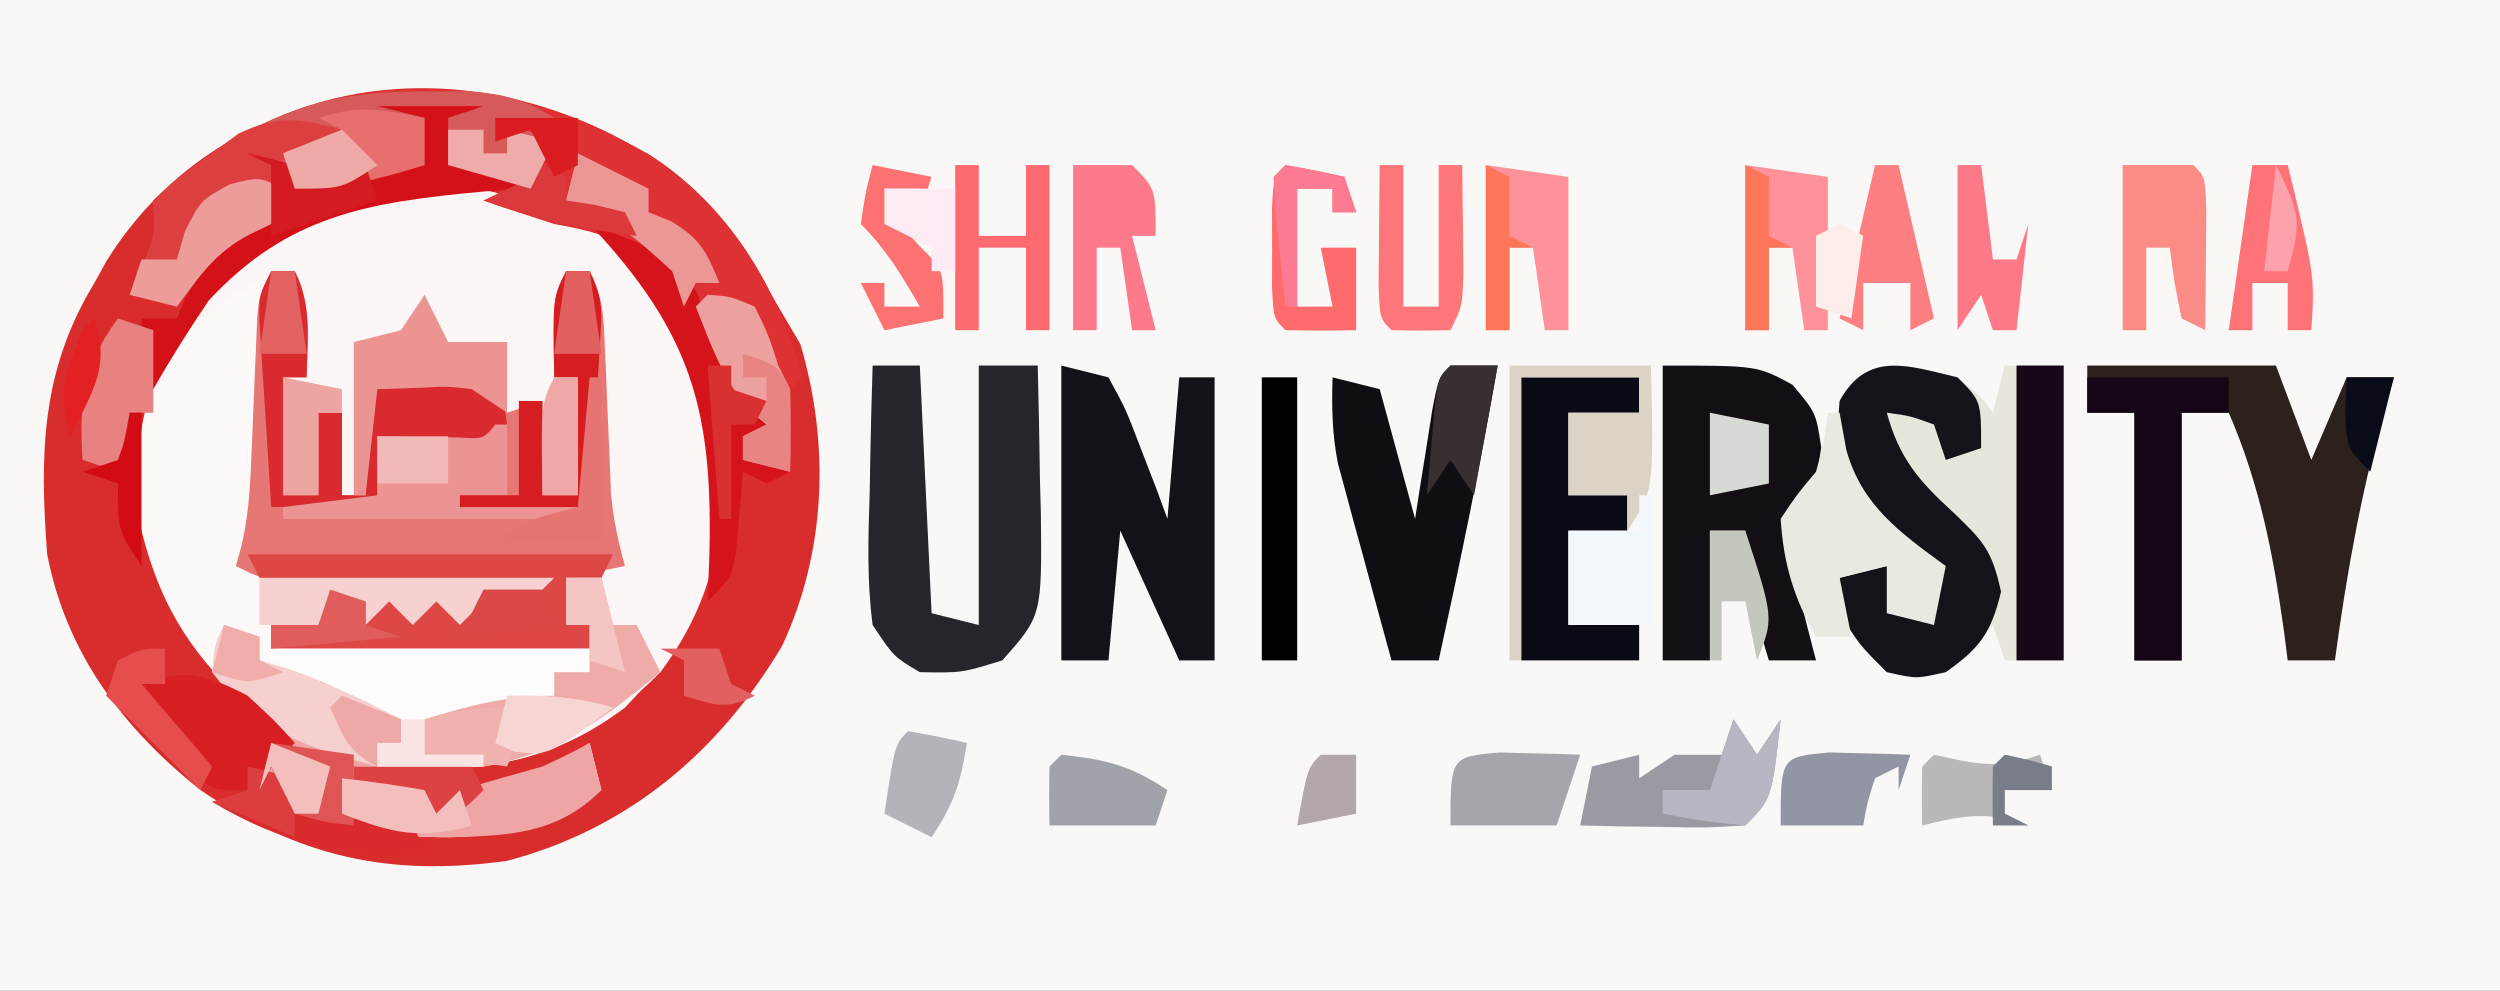 <svg width="212" height="84" viewBox="0 0 212 84" fill="none" xmlns="http://www.w3.org/2000/svg">
<rect x="0" y="0" width="212" height="84" fill="#808080" stroke="none"/>
<g clip-path="url(#clip0_3_106)">
<path d="M0 0C69.96 0 139.92 0 212 0C212 27.72 212 55.44 212 84C142.04 84 72.08 84 0 84C0 56.28 0 28.56 0 0Z" fill="#FAF8F7"/>
<path d="M53 12C53.646 12.351 54.292 12.701 54.957 13.062C60.1 16.29 63.011 20.811 66 26C66.928 27.578 66.928 27.578 67.875 29.188C70.377 37.666 70.073 46.694 66.336 54.75C60.955 63.812 53.23 70.303 43 73C32.991 74.381 25.346 72.685 17 67C10.407 61.748 5.62 55.387 4 47C3.351 38.454 3.496 31.418 8 24C8.339 23.388 8.678 22.775 9.027 22.145C18.379 7.068 38.029 3.829 53 12Z" fill="#FDF9F9"/>
<path d="M53 12C53.646 12.351 54.292 12.701 54.957 13.062C60.1 16.29 63.011 20.811 66 26C66.928 27.578 66.928 27.578 67.875 29.188C70.377 37.666 70.073 46.694 66.336 54.75C60.955 63.812 53.23 70.303 43 73C32.991 74.381 25.346 72.685 17 67C10.407 61.748 5.62 55.387 4 47C3.351 38.454 3.496 31.418 8 24C8.339 23.388 8.678 22.775 9.027 22.145C18.379 7.068 38.029 3.829 53 12ZM16.406 25.934C12.197 32.119 11.037 37.672 12 45C13.701 51.782 16.503 55.841 21.648 60.461C23 62 23 62 22.938 64.938C22.628 65.618 22.319 66.299 22 67C22.33 66.34 22.66 65.68 23 65C23.235 65.634 23.469 66.268 23.711 66.922C24.819 69.171 24.819 69.171 27.102 69.828C36.045 71.323 43.118 72.254 51 67C50.505 65.02 50.505 65.02 50 63C49.319 63.474 48.639 63.949 47.938 64.438C44.589 66.218 41.728 66.498 38 67C37.67 67.66 37.34 68.32 37 69C36.34 68.34 35.68 67.68 35 67C32.416 66.833 32.416 66.833 30 67C30 66.34 30 65.68 30 65C30.822 65.058 31.645 65.116 32.492 65.176C40.467 65.498 46.501 64.889 53 60C58.484 54.345 61.28 48.619 61.375 40.688C61.232 33.636 59.989 29.273 55.234 24.066C49.724 18.849 44.241 15.991 36.625 15.562C28.104 15.93 21.634 19.238 16.406 25.934Z" fill="#D92D2D"/>
<path d="M51 20C56.385 24.819 60.458 29.649 61.371 36.98C61.532 44.742 60.733 50.678 56 57C51.67 61.357 47.116 63.961 41 65C38.062 64.625 38.062 64.625 36 64C36 63.01 36 62.02 36 61C39.877 59.807 42.916 59 47 59C47 58.34 47 57.68 47 57C47.99 57 48.98 57 50 57C50 55.68 50 54.36 50 53C49.34 53 48.68 53 48 53C48 51.68 48 50.36 48 49C50.475 48.505 50.475 48.505 53 48C52.678 47.443 52.357 46.886 52.026 46.312C50.878 43.725 50.689 41.834 50.586 39.016C50.528 37.614 50.528 37.614 50.469 36.184C50.438 35.215 50.407 34.247 50.375 33.25C50.317 31.775 50.317 31.775 50.258 30.27C50.164 27.846 50.078 25.424 50 23C49.34 23 48.68 23 48 23C47.67 25.97 47.34 28.94 47 32C47.66 32 48.32 32 49 32C49 35.3 49 38.6 49 42C48.01 42 47.02 42 46 42C46 39.36 46 36.72 46 34C45.34 34 44.68 34 44 34C44 36.64 44 39.28 44 42C43.67 42 43.34 42 43 42C42.34 39.03 41.68 36.06 41 33C38.03 33 35.06 33 32 33C31.67 35.97 31.34 38.94 31 42C30.34 42 29.68 42 29 42C29 39.69 29 37.38 29 35C28.34 35 27.68 35 27 35C27 37.31 27 39.62 27 42C26.01 42 25.02 42 24 42C24 38.7 24 35.4 24 32C24.66 32 25.32 32 26 32C25.67 29.03 25.34 26.06 25 23C20.874 24.032 19.154 25.284 16 28C17.767 23.228 21.487 20.333 25.855 18.016C34.47 14.37 42.989 15.165 51 20Z" fill="#FDF6F6"/>
<path d="M23 23C23.66 23 24.32 23 25 23C26.478 25.957 26.06 28.742 26 32C25.34 32 24.68 32 24 32C24 35.3 24 38.6 24 42C24.99 42 25.98 42 27 42C27 39.69 27 37.38 27 35C27.66 35 28.32 35 29 35C29 37.31 29 39.62 29 42C29.66 42 30.32 42 31 42C31 38.37 31 34.74 31 31C31.66 31.33 32.32 31.66 33 32C37.653 32.305 37.653 32.305 42 31C42.33 32.32 42.66 33.64 43 35C43.99 34.67 44.98 34.34 46 34C46 36.64 46 39.28 46 42C46.99 42 47.98 42 49 42C49 38.7 49 35.4 49 32C48.34 32 47.68 32 47 32C46.875 25.25 46.875 25.25 48 23C48.66 23 49.32 23 50 23C51.133 25.267 51.181 26.69 51.281 29.211C51.319 30.044 51.356 30.876 51.395 31.734C51.447 33.041 51.447 33.041 51.5 34.375C51.569 36.091 51.642 37.807 51.719 39.523C51.764 40.667 51.764 40.667 51.81 41.834C51.998 43.982 52.419 45.926 53 48C51.35 48.33 49.7 48.66 48 49C48 50.32 48 51.64 48 53C48.66 53 49.32 53 50 53C50 53.66 50 54.32 50 55C41.09 55 32.18 55 23 55C23 54.34 23 53.68 23 53C24.32 53 25.64 53 27 53C27.33 52.01 27.66 51.02 28 50C28.598 50.165 29.196 50.33 29.812 50.5C32.984 51.225 34.901 51.033 38 50C38.99 50 39.98 50 41 50C40.435 49.975 39.87 49.95 39.288 49.924C36.733 49.808 34.179 49.685 31.625 49.562C30.735 49.523 29.846 49.484 28.93 49.443C28.079 49.401 27.228 49.36 26.352 49.316C25.566 49.28 24.78 49.243 23.971 49.205C22 49 22 49 20 48C20.159 47.432 20.318 46.865 20.482 46.28C21.005 43.98 21.188 41.878 21.281 39.523C21.319 38.688 21.356 37.853 21.395 36.992C21.465 35.24 21.535 33.487 21.605 31.734C21.643 30.902 21.68 30.069 21.719 29.211C21.749 28.451 21.779 27.691 21.811 26.908C22 25 22 25 23 23Z" fill="#E67775"/>
<path d="M53 12C53.646 12.351 54.292 12.701 54.957 13.062C61.7 17.293 66.044 24.37 68 32C67.505 32.495 67.505 32.495 67 33C66.959 35.333 66.958 37.667 67 40C65.68 39.67 64.36 39.34 63 39C63 38.34 63 37.68 63 37C63.66 36.67 64.32 36.34 65 36C64.56 35.589 64.121 35.178 63.668 34.754C61.926 32.922 60.647 31.081 59.312 28.938C58.876 28.245 58.438 27.553 57.988 26.84C57 25 57 25 57 23C53.704 20.646 50.949 19.674 47 19C44.993 18.356 42.99 17.694 41 17C41.99 16.67 42.98 16.34 44 16C44 15.34 44 14.68 44 14C43.01 14.33 42.02 14.66 41 15C40.01 14.67 39.02 14.34 38 14C38 12.68 38 11.36 38 10C37.34 10 36.68 10 36 10C36 11.32 36 12.64 36 14C31.774 15.3 28.439 16 24 16C23.67 16.99 23.34 17.98 23 19C22.402 19.289 21.804 19.578 21.188 19.875C18.309 21.355 16.899 23.423 15 26C13.68 25.67 12.36 25.34 11 25C11.33 24.237 11.66 23.474 12 22.688C13.174 20.009 13.174 20.009 13 17C14.977 15.246 14.977 15.246 17.625 13.438C18.483 12.838 19.342 12.239 20.227 11.621C30.435 5.654 42.807 6.437 53 12Z" fill="#DD3133"/>
<path d="M166 32C167.938 33.562 167.938 33.562 169 35C169.33 33.68 169.66 32.36 170 31C171.65 31 173.3 31 175 31C175 39.25 175 47.5 175 56C173.35 56 171.7 56 170 56C169.67 55.01 169.34 54.02 169 53C168.443 53.66 167.886 54.32 167.313 55C165 57 165 57 162.5 57.562C160 57 160 57 157.688 54.688C156 52 156 52 156 49C157.32 48.67 158.64 48.34 160 48C160.33 49.32 160.66 50.64 161 52C161.99 52 162.98 52 164 52C163.848 49.332 163.554 47.557 161.633 45.625C160.105 44.397 158.553 43.197 157 42C155.601 39.201 155.747 37.095 156 34C158.348 29.719 161.792 30.948 166 32Z" fill="#E7E6DB"/>
<path d="M177 31C182.28 31 187.56 31 193 31C193.99 33.64 194.98 36.28 196 39C196.99 36.69 197.98 34.38 199 32C200.32 32 201.64 32 203 32C202.807 32.643 202.613 33.286 202.414 33.949C200.314 41.236 199.015 48.489 198 56C196.68 56 195.36 56 194 56C193.89 55.154 193.781 54.309 193.668 53.438C192.752 46.888 191.622 41.077 189 35C187.68 35 186.36 35 185 35C185 41.93 185 48.86 185 56C183.68 56 182.36 56 181 56C181 49.07 181 42.14 181 35C179.68 35 178.36 35 177 35C177 33.68 177 32.36 177 31Z" fill="#2C211C"/>
<path d="M141 31C149 31 149 31 152 32.625C154 35 154 35 154.438 37.938C154 41 154 41 152.875 43.25C151.481 47.631 152.897 51.63 154 56C152.68 56 151.36 56 150 56C148.807 52.123 148 49.084 148 45C147.01 45 146.02 45 145 45C145 48.63 145 52.26 145 56C143.68 56 142.36 56 141 56C141 47.75 141 39.5 141 31Z" fill="#140E15"/>
<path d="M74 31C75.32 31 76.64 31 78 31C78.33 37.93 78.66 44.86 79 52C80.32 52.33 81.64 52.66 83 53C83 45.74 83 38.48 83 31C84.65 31 86.3 31 88 31C88.088 34.229 88.141 37.458 88.188 40.688C88.225 42.056 88.225 42.056 88.264 43.451C88.359 52.209 88.359 52.209 85 56C81.562 57.062 81.562 57.062 78 57C75.793 55.699 75.793 55.699 74 53C73.503 49.24 73.625 45.535 73.75 41.75C73.768 40.719 73.786 39.688 73.805 38.625C73.852 36.082 73.918 33.542 74 31Z" fill="#25252B"/>
<path d="M90 31C91.32 31.33 92.64 31.66 94 32C95.484 34.723 95.484 34.723 96.75 38.062C97.178 39.167 97.606 40.272 98.047 41.41C98.361 42.265 98.676 43.12 99 44C99.33 40.04 99.66 36.08 100 32C100.99 32 101.98 32 103 32C103 39.92 103 47.84 103 56C102.01 56 101.02 56 100 56C98.35 52.37 96.7 48.74 95 45C94.67 48.63 94.34 52.26 94 56C92.68 56 91.36 56 90 56C90 47.75 90 39.5 90 31Z" fill="#161118"/>
<path d="M36.125 7.75C37.324 7.745 38.523 7.74 39.758 7.734C42.784 7.982 44.463 8.41 47 10C45.35 10 43.7 10 42 10C44.475 10.99 44.475 10.99 47 12C46.34 13.32 45.68 14.64 45 16C42.69 15.34 40.38 14.68 38 14C38 12.68 38 11.36 38 10C37.34 10 36.68 10 36 10C36 11.32 36 12.64 36 14C31.774 15.3 28.439 16 24 16C23.67 16.99 23.34 17.98 23 19C22.402 19.289 21.804 19.578 21.188 19.875C18.309 21.355 16.899 23.423 15 26C13.68 25.67 12.36 25.34 11 25C11.33 24.237 11.66 23.474 12 22.688C13.174 20.009 13.174 20.009 13 17C14.977 15.246 14.977 15.246 17.625 13.438C18.483 12.838 19.342 12.239 20.227 11.621C25.518 8.528 30.028 7.724 36.125 7.75Z" fill="#D65A59"/>
<path d="M166 32C168 34 168 34 168 38C167.01 38.33 166.02 38.66 165 39C164.67 38.01 164.34 37.02 164 36C161.985 35.267 161.985 35.267 160 35C161.051 38.855 162.744 40.818 165.625 43.438C168.172 45.883 168.921 46.635 169.688 50.188C168.84 53.656 167.916 54.951 165 57C162.5 57.562 162.5 57.562 160 57C157.688 54.688 157.688 54.688 156 52C156 51.01 156 50.02 156 49C157.32 48.67 158.64 48.34 160 48C160.33 49.32 160.66 50.64 161 52C161.99 52 162.98 52 164 52C163.848 49.332 163.554 47.557 161.633 45.625C160.105 44.397 158.553 43.197 157 42C155.601 39.201 155.747 37.095 156 34C158.349 29.717 161.785 31.004 166 32Z" fill="#15131A"/>
<path d="M19 53C19.99 53.33 20.98 53.66 22 54C22 54.66 22 55.32 22 56C22.866 56.268 23.733 56.536 24.625 56.812C27.918 57.971 30.911 59.382 34 61C34 61.66 34 62.32 34 63C33.34 63 32.68 63 32 63C32 63.66 32 64.32 32 65C31.34 65 30.68 65 30 65C30 65.66 30 66.32 30 67C31.98 67 33.96 67 36 67C36.33 67.66 36.66 68.32 37 69C37.66 68.34 38.32 67.68 39 67C41.327 66.311 43.661 65.645 46 65C47.353 64.375 48.699 63.728 50 63C50.495 64.98 50.495 64.98 51 67C47.235 70.765 43.07 70.877 38 71C27.891 70.784 27.891 70.784 25.242 68.453C24.832 67.974 24.422 67.494 24 67C23.67 67 23.34 67 23 67C22 64 22 64 22 61C21.319 60.361 20.639 59.721 19.938 59.062C19.298 58.382 18.659 57.701 18 57C18.25 54.75 18.25 54.75 19 53Z" fill="#EEA5A3"/>
<path d="M123 31C124.32 31 125.64 31 127 31C125.546 39.381 123.82 47.691 122 56C120.68 56 119.36 56 118 56C117.156 52.94 116.327 49.877 115.5 46.812C115.262 45.948 115.023 45.084 114.777 44.193C114.552 43.352 114.326 42.511 114.094 41.645C113.884 40.875 113.675 40.105 113.459 39.312C112.965 36.822 112.922 34.532 113 32C114.32 32.33 115.64 32.66 117 33C117.99 36.63 118.98 40.26 120 44C120.133 43.145 120.266 42.291 120.402 41.41C120.579 40.305 120.756 39.201 120.938 38.062C121.112 36.96 121.286 35.858 121.465 34.723C122 32 122 32 123 31Z" fill="#100D13"/>
<path d="M21 47C31.23 47 41.46 47 52 47C51.67 47.66 51.34 48.32 51 49C50.01 49 49.02 49 48 49C48 50.32 48 51.64 48 53C48.66 53 49.32 53 50 53C50 53.66 50 54.32 50 55C41.09 55 32.18 55 23 55C23 54.34 23 53.68 23 53C24.32 53 25.64 53 27 53C27.33 52.01 27.66 51.02 28 50C28.598 50.165 29.196 50.33 29.812 50.5C32.984 51.225 34.901 51.033 38 50C38.99 50 39.98 50 41 50C34.73 49.67 28.46 49.34 22 49C21.67 48.34 21.34 47.68 21 47Z" fill="#DD4746"/>
<path d="M129 32C132.3 32 135.6 32 139 32C139 32.99 139 33.98 139 35C137.02 35 135.04 35 133 35C133 37.31 133 39.62 133 42C134.65 42 136.3 42 138 42C138 42.99 138 43.98 138 45C136.35 45 134.7 45 133 45C133 47.64 133 50.28 133 53C134.98 53 136.96 53 139 53C139 53.99 139 54.98 139 56C135.7 56 132.4 56 129 56C129 48.08 129 40.16 129 32Z" fill="#0A0A15"/>
<path d="M23 55C31.91 55 40.82 55 50 55C50 55.66 50 56.32 50 57C49.01 57 48.02 57 47 57C47 57.66 47 58.32 47 59C43.123 60.193 40.084 61 36 61C36 61.99 36 62.98 36 64C37.65 64 39.3 64 41 64C41 64.33 41 64.66 41 65C38.03 65 35.06 65 32 65C32 64.34 32 63.68 32 63C32.66 63 33.32 63 34 63C34 62.34 34 61.68 34 61C31.03 60.505 31.03 60.505 28 60C28 59.34 28 58.68 28 58C25.525 57.01 25.525 57.01 23 56C23 55.67 23 55.34 23 55Z" fill="#FEFCFC"/>
<path d="M23 23C23.66 23 24.32 23 25 23C26.478 25.957 26.06 28.742 26 32C25.34 32 24.68 32 24 32C24 35.3 24 38.6 24 42C24.99 42 25.98 42 27 42C27 39.69 27 37.38 27 35C27.66 35 28.32 35 29 35C29 37.31 29 39.62 29 42C29.66 42 30.32 42 31 42C31 38.37 31 34.74 31 31C31.66 31.33 32.32 31.66 33 32C37.653 32.305 37.653 32.305 42 31C42.625 33.375 42.625 33.375 43 36C42.34 36.66 41.68 37.32 41 38C38.836 37.977 38.836 37.977 36.375 37.625C35.558 37.514 34.74 37.403 33.898 37.289C33.272 37.194 32.645 37.098 32 37C32 38.65 32 40.3 32 42C32.66 42.33 33.32 42.66 34 43C30.37 43 26.74 43 23 43C22.806 40.042 22.619 37.084 22.438 34.125C22.381 33.283 22.325 32.441 22.268 31.574C22.219 30.769 22.171 29.963 22.121 29.133C22.074 28.389 22.027 27.646 21.978 26.879C22 25 22 25 23 23Z" fill="#D82A2F"/>
<path d="M177 32C180.96 32 184.92 32 189 32C189 32.99 189 33.98 189 35C187.68 35 186.36 35 185 35C185 41.93 185 48.86 185 56C183.68 56 182.36 56 181 56C181 49.07 181 42.14 181 35C179.68 35 178.36 35 177 35C177 34.01 177 33.02 177 32Z" fill="#150616"/>
<path d="M155 35C155.33 35 155.66 35 156 35C156.186 36.031 156.371 37.062 156.562 38.125C157.866 42.867 161.155 45.193 165 48C164.67 49.65 164.34 51.3 164 53C162.68 52.67 161.36 52.34 160 52C160 50.68 160 49.36 160 48C158.68 48.33 157.36 48.66 156 49C156.33 50.65 156.66 52.3 157 54C156.01 54 155.02 54 154 54C152.109 50.722 151.237 47.785 151 44C152.375 41.938 152.375 41.938 154 40C154.714 37.351 154.714 37.351 155 35Z" fill="#E9E8E1"/>
<path d="M48 49C48.99 49 49.98 49 51 49C51.33 50.32 51.66 51.64 52 53C52.66 53 53.32 53 54 53C54.66 54.32 55.32 55.64 56 57C51.25 60.924 47.23 63.942 41 65C38.062 64.625 38.062 64.625 36 64C36 63.01 36 62.02 36 61C39.877 59.807 42.916 59 47 59C47 58.34 47 57.68 47 57C47.99 57 48.98 57 50 57C50 55.68 50 54.36 50 53C49.34 53 48.68 53 48 53C48 51.68 48 50.36 48 49Z" fill="#EFABA8"/>
<path d="M29 11C28.67 11.99 28.34 12.98 28 14C28 13.34 28 12.68 28 12C26.35 12.66 24.7 13.32 23 14C23.33 15.32 23.66 16.64 24 18C23.258 18.392 22.515 18.784 21.75 19.188C18.802 21.13 17.069 23.165 15 26C13.68 25.67 12.36 25.34 11 25C11.33 24.237 11.66 23.474 12 22.688C13.174 20.009 13.174 20.009 13 17C14.977 15.141 14.977 15.141 17.625 13.25C18.483 12.616 19.342 11.982 20.227 11.328C23.627 9.7 25.415 10.054 29 11Z" fill="#DC3F40"/>
<path d="M171 31C172.32 31 173.64 31 175 31C175 39.25 175 47.5 175 56C173.68 56 172.36 56 171 56C171 47.75 171 39.5 171 31Z" fill="#170719"/>
<path d="M32 9C34.97 9 37.94 9 41 9C40.01 9.33 39.02 9.66 38 10C38 11.32 38 12.64 38 14C39.98 14 41.96 14 44 14C44 14.66 44 15.32 44 16C42.407 16.13 42.407 16.13 40.781 16.262C31.277 17.157 24.418 18.224 17.688 25.5C16.031 27.954 14.469 30.43 13 33C12 30 12 30 12 27C12.99 27 13.98 27 15 27C15.248 26.422 15.495 25.845 15.75 25.25C17.532 22.043 19.701 19.649 23 18C23 16.68 23 15.36 23 14C22.34 13.67 21.68 13.34 21 13C22.32 13.33 23.64 13.66 25 14C25 14.66 25 15.32 25 16C25.887 15.67 26.774 15.34 27.688 15C30.709 14.088 32.884 13.817 36 14C36 12.68 36 11.36 36 10C34.68 9.67 33.36 9.34 32 9Z" fill="#D41119"/>
<path d="M128 31C131.96 31 135.92 31 140 31C140.25 41.625 140.25 41.625 138 45C138 44.01 138 43.02 138 42C136.35 42 134.7 42 133 42C133 39.69 133 37.38 133 35C134.98 35 136.96 35 139 35C139 34.01 139 33.02 139 32C135.7 32 132.4 32 129 32C129 39.92 129 47.84 129 56C128.67 56 128.34 56 128 56C128 47.75 128 39.5 128 31Z" fill="#DBD4C6"/>
<path d="M42 36C42.33 36 42.66 36 43 36C43 37.98 43 39.96 43 42C45.97 42.495 45.97 42.495 49 43C49 43.33 49 43.66 49 44C40.75 44 32.5 44 24 44C24 43.67 24 43.34 24 43C26.64 42.67 29.28 42.34 32 42C32 40.35 32 38.7 32 37C32.638 37.012 33.276 37.023 33.934 37.035C34.76 37.044 35.586 37.053 36.438 37.062C37.673 37.08 37.673 37.08 38.934 37.098C40.992 37.233 40.992 37.233 42 36Z" fill="#EB9493"/>
<path d="M50 19C57.233 21.737 57.233 21.737 59.062 24.75C60 27 60 27 60.938 30.188C61.288 31.116 61.639 32.044 62 33C62.99 33.33 63.98 33.66 65 34C65 34.99 65 35.98 65 37C64.34 37 63.68 37 63 37C63 37.66 63 38.32 63 39C64.32 39.33 65.64 39.66 67 40C66.34 40.33 65.68 40.66 65 41C64.34 40.67 63.68 40.34 63 40C62.951 40.627 62.902 41.253 62.852 41.898C62.777 42.716 62.702 43.533 62.625 44.375C62.555 45.187 62.486 45.999 62.414 46.836C62 49 62 49 60 51C60.07 49.298 60.07 49.298 60.141 47.562C60.508 34.932 58.762 28.346 50 19Z" fill="#D4131B"/>
<path d="M147 61C147.66 61.99 148.32 62.98 149 64C149.66 63.01 150.32 62.02 151 61C150.25 67.75 150.25 67.75 148 70C144.742 70.195 144.742 70.195 140.875 70.125C138.953 70.098 138.953 70.098 136.992 70.07C135.511 70.035 135.511 70.035 134 70C134.33 68.35 134.66 66.7 135 65C136.32 64.67 137.64 64.34 139 64C139 64.66 139 65.32 139 66C139.99 65.34 140.98 64.68 142 64C143.32 64 144.64 64 146 64C146.33 63.01 146.66 62.02 147 61Z" fill="#9D99A3"/>
<path d="M19 53C19.99 53.33 20.98 53.66 22 54C22 54.66 22 55.32 22 56C22.866 56.268 23.733 56.536 24.625 56.812C27.918 57.971 30.911 59.382 34 61C34 61.66 34 62.32 34 63C33.34 63 32.68 63 32 63C32 63.66 32 64.32 32 65C26.2 63.446 21.698 62.054 18 57C18.188 54.688 18.188 54.688 19 53Z" fill="#F6D0CE"/>
<path d="M180 14C181.98 14 183.96 14 186 14C187 15 187 15 187.098 17.941C187.086 19.136 187.074 20.331 187.062 21.562C187.053 22.76 187.044 23.958 187.035 25.191C187.024 26.118 187.012 27.045 187 28C186.34 27.67 185.68 27.34 185 27C184.375 23.938 184.375 23.938 184 21C183.34 21 182.68 21 182 21C182 23.31 182 25.62 182 28C181.34 28 180.68 28 180 28C180 23.38 180 18.76 180 14Z" fill="#FD8B86"/>
<path d="M107 32C107.99 32 108.98 32 110 32C110 39.92 110 47.84 110 56C109.01 56 108.02 56 107 56C107 48.08 107 40.16 107 32Z" fill="black"/>
<path d="M148 14C150.31 14.33 152.62 14.66 155 15C155 19.29 155 23.58 155 28C154.34 28 153.68 28 153 28C152.67 25.69 152.34 23.38 152 21C151.34 21 150.68 21 150 21C150 23.31 150 25.62 150 28C149.34 28 148.68 28 148 28C148 23.38 148 18.76 148 14Z" fill="#FD929A"/>
<path d="M126 14C128.31 14.33 130.62 14.66 133 15C133 19.29 133 23.58 133 28C132.34 28 131.68 28 131 28C130.67 25.69 130.34 23.38 130 21C129.34 21 128.68 21 128 21C128 23.31 128 25.62 128 28C127.34 28 126.68 28 126 28C126 23.38 126 18.76 126 14Z" fill="#FD929A"/>
<path d="M48 23C48.66 23 49.32 23 50 23C51.178 25.357 51.044 26.526 50.879 29.133C50.831 29.939 50.782 30.744 50.732 31.574C50.648 32.837 50.648 32.837 50.562 34.125C50.51 34.974 50.458 35.824 50.404 36.699C50.275 38.8 50.138 40.9 50 43C46.37 43 42.74 43 39 43C39 42.67 39 42.34 39 42C40.65 42 42.3 42 44 42C44 39.36 44 36.72 44 34C44.66 34 45.32 34 46 34C46 36.64 46 39.28 46 42C46.99 42 47.98 42 49 42C49 38.7 49 35.4 49 32C48.34 32 47.68 32 47 32C46.875 25.25 46.875 25.25 48 23Z" fill="#D61D21"/>
<path d="M91 14C92.65 14 94.3 14 96 14C98 16 98 16 98 20C97.34 20 96.68 20 96 20C96.66 22.64 97.32 25.28 98 28C97.34 28 96.68 28 96 28C95.67 25.69 95.34 23.38 95 21C94.34 21 93.68 21 93 21C93 23.31 93 25.62 93 28C92.34 28 91.68 28 91 28C91 23.38 91 18.76 91 14Z" fill="#FD7A8B"/>
<path d="M21 59C23.312 61.125 23.312 61.125 25 63C23.188 65 23.188 65 21 67C18 67 18 67 16.395 65.539C15.611 64.592 15.611 64.592 14.812 63.625C14.283 62.998 13.753 62.372 13.207 61.727C12 60 12 60 12 58C15.637 56.653 17.604 57.217 21 59Z" fill="#D71F21"/>
<path d="M36 25C36.66 26.32 37.32 27.64 38 29C39.65 29 41.3 29 43 29C43 30.98 43 32.96 43 35C42.01 34.34 41.02 33.68 40 33C37.943 32.759 37.943 32.759 35.812 32.875C34.554 32.916 33.296 32.958 32 33C31.67 35.97 31.34 38.94 31 42C30.67 42 30.34 42 30 42C30 37.71 30 33.42 30 29C31.32 28.67 32.64 28.34 34 28C34.66 27.01 35.32 26.02 36 25Z" fill="#EB9491"/>
<path d="M22 49C30.25 49 38.5 49 47 49C46.34 49.66 45.68 50.32 45 51C43.68 51 42.36 51 41 51C40.34 51.66 39.68 52.32 39 53C38.34 52.34 37.68 51.68 37 51C36.34 51.66 35.68 52.32 35 53C34.34 52.34 33.68 51.68 33 51C32.34 51.66 31.68 52.32 31 53C31 52.34 31 51.68 31 51C30.01 51 29.02 51 28 51C27.67 51.66 27.34 52.32 27 53C25.35 53 23.7 53 22 53C22 51.68 22 50.36 22 49Z" fill="#F6D1CF"/>
<path d="M81 14C81.66 14 82.32 14 83 14C83 15.98 83 17.96 83 20C84.32 20 85.64 20 87 20C87 18.02 87 16.04 87 14C87.66 14 88.32 14 89 14C89 18.62 89 23.24 89 28C88.34 28 87.68 28 87 28C87 25.69 87 23.38 87 21C85.68 21 84.36 21 83 21C83 23.31 83 25.62 83 28C82.34 28 81.68 28 81 28C81 23.38 81 18.76 81 14Z" fill="#FD6B71"/>
<path d="M139 42C139.33 42 139.66 42 140 42C140 45.63 140 49.26 140 53C137.69 53 135.38 53 133 53C133 50.36 133 47.72 133 45C134.98 45 136.96 45 139 45C139 44.01 139 43.02 139 42Z" fill="#F1F7FB"/>
<path d="M117 14C117.66 14 118.32 14 119 14C119 17.96 119 21.92 119 26C119.99 26 120.98 26 122 26C122 22.04 122 18.08 122 14C122.66 14 123.32 14 124 14C124.027 15.958 124.046 17.917 124.062 19.875C124.074 20.965 124.086 22.056 124.098 23.18C124 26 124 26 123 28C121.334 28.043 119.666 28.041 118 28C117 27 117 27 116.902 24.059C116.914 22.864 116.926 21.669 116.938 20.438C116.947 19.24 116.956 18.042 116.965 16.809C116.976 15.882 116.988 14.955 117 14Z" fill="#FD767A"/>
<path d="M109 14C110.675 14.286 112.344 14.618 114 15C114.33 15.99 114.66 16.98 115 18C114.34 18 113.68 18 113 18C113 17.34 113 16.68 113 16C112.01 16 111.02 16 110 16C110 19.3 110 22.6 110 26C110.99 26 111.98 26 113 26C112.67 24.35 112.34 22.7 112 21C112.99 21 113.98 21 115 21C115 23.31 115 25.62 115 28C113 28.043 111 28.041 109 28C108 27 108 27 107.867 24.312C107.87 23.219 107.872 22.126 107.875 21C107.872 19.907 107.87 18.814 107.867 17.688C108 15 108 15 109 14Z" fill="#FD6B6D"/>
<path d="M191 14C191.99 14 192.98 14 194 14C196.296 23.41 196.296 23.41 196 28C195.34 28 194.68 28 194 28C194 26.68 194 25.36 194 24C193.01 24 192.02 24 191 24C191 25.32 191 26.64 191 28C190.34 28 189.68 28 189 28C189.66 23.38 190.32 18.76 191 14Z" fill="#FD7377"/>
<path d="M159 14C159.66 14 160.32 14 161 14C161.99 18.29 162.98 22.58 164 27C163.01 27.495 163.01 27.495 162 28C162 26.68 162 25.36 162 24C160.68 24 159.36 24 158 24C158 25.32 158 26.64 158 28C157.34 27.67 156.68 27.34 156 27C156.99 22.71 157.98 18.42 159 14Z" fill="#FD7F81"/>
<path d="M36 10C36 11.32 36 12.64 36 14C32.123 15.193 29.084 16 25 16C24.67 15.01 24.34 14.02 24 13C25.65 12.34 27.3 11.68 29 11C28.34 10.67 27.68 10.34 27 10C30.478 8.841 32.459 9.292 36 10Z" fill="#E7706F"/>
<path d="M60 25C61.938 25.125 61.938 25.125 64 26C65.188 28.438 65.188 28.438 66 31C66.33 31.66 66.66 32.32 67 33C67.04 35.333 67.043 37.667 67 40C65.68 39.67 64.36 39.34 63 39C63 38.34 63 37.68 63 37C63.66 36.67 64.32 36.34 65 36C64.567 35.649 64.134 35.299 63.688 34.938C61.316 32.215 60.328 29.352 59 26C59.33 25.67 59.66 25.34 60 25Z" fill="#EDA19E"/>
<path d="M49 13C50.98 13.99 52.96 14.98 55 16C55 16.66 55 17.32 55 18C55.619 18.247 56.237 18.495 56.875 18.75C59.351 20.206 59.951 21.378 61 24C60.34 24 59.68 24 59 24C58.67 24.66 58.34 25.32 58 26C57.67 25.01 57.34 24.02 57 23C54.046 20.303 51.815 18.272 48 17C48.33 15.68 48.66 14.36 49 13Z" fill="#EB9795"/>
<path d="M127.164 63.805C128.382 63.84 128.382 63.84 129.625 63.875C130.851 63.902 130.851 63.902 132.102 63.93C133.041 63.965 133.041 63.965 134 64C133.34 65.98 132.68 67.96 132 70C129.03 70 126.06 70 123 70C123 64.18 123 64.18 127.164 63.805Z" fill="#A5A5AB"/>
<path d="M164 64C165.145 64.248 165.145 64.248 166.313 64.5C169.009 65.002 170.44 64.853 173 64C173.33 64.99 173.66 65.98 174 67C172.68 67 171.36 67 170 67C170 67.66 170 68.32 170 69C170.66 69.33 171.32 69.66 172 70C171.443 69.814 170.886 69.629 170.313 69.438C167.601 68.924 165.656 69.336 163 70C162.957 68.334 162.959 66.666 163 65C163.33 64.67 163.66 64.34 164 64Z" fill="#BAB8B8"/>
<path d="M10 27C10.99 27.33 11.98 27.66 13 28C13 30.31 13 32.62 13 35C12.34 35 11.68 35 11 35C10.67 36.65 10.34 38.3 10 40C9.01 39.67 8.02 39.34 7 39C6.705 33.977 7.015 31.105 10 27Z" fill="#E88281"/>
<path d="M74 14C75.65 14.33 77.3 14.66 79 15C78.67 15.99 78.34 16.98 78 18C78 17.34 78 16.68 78 16C77.01 16 76.02 16 75 16C76.002 18.235 76.811 19.826 78.625 21.5C80 23 80 23 80 27C78.35 27.33 76.7 27.66 75 28C74.34 26.68 73.68 25.36 73 24C73.66 24 74.32 24 75 24C75 24.66 75 25.32 75 26C75.99 26 76.98 26 78 26C76.478 23.371 75.156 21.156 73 19C73.375 16.375 73.375 16.375 74 14Z" fill="#FD7172"/>
<path d="M77 62C78.675 62.286 80.344 62.618 82 63C81.453 66.375 80.945 68.082 79 71C77.68 70.34 76.36 69.68 75 69C75.875 63.125 75.875 63.125 77 62Z" fill="#B6B2BA"/>
<path d="M166 14C166.66 14 167.32 14 168 14C168.33 16.64 168.66 19.28 169 22C169.66 22 170.32 22 171 22C171.33 21.01 171.66 20.02 172 19C171.67 21.97 171.34 24.94 171 28C170.34 28 169.68 28 169 28C168.67 27.01 168.34 26.02 168 25C167.34 25.99 166.68 26.98 166 28C166 23.38 166 18.76 166 14Z" fill="#FD7987"/>
<path d="M21 65C22.32 65.33 23.64 65.66 25 66C25 66.99 25 67.98 25 69C25.71 69.049 26.421 69.098 27.152 69.148C28.071 69.223 28.991 69.298 29.938 69.375C31.312 69.479 31.312 69.479 32.715 69.586C33.846 69.791 33.846 69.791 35 70C35.33 70.66 35.66 71.32 36 72C28.755 72.534 24.271 71.716 18 68C18.99 67.67 19.98 67.34 21 67C21 66.34 21 65.68 21 65Z" fill="#D92A2D"/>
<path d="M90 64C93.77 64.41 95.801 64.867 99 67C98.67 67.99 98.34 68.98 98 70C95.03 70 92.06 70 89 70C88.957 68.334 88.959 66.666 89 65C89.33 64.67 89.66 64.34 90 64Z" fill="#A1A3AA"/>
<path d="M24 16C23.67 16.99 23.34 17.98 23 19C22.402 19.289 21.804 19.578 21.188 19.875C18.309 21.355 16.899 23.423 15 26C13.68 25.67 12.36 25.34 11 25C11.33 24.01 11.66 23.02 12 22C12.99 22 13.98 22 15 22C15.227 21.216 15.454 20.433 15.688 19.625C17 17 17 17 19.5 15.625C22 15 22 15 24 16Z" fill="#EC9C99"/>
<path d="M155.164 63.805C156.382 63.84 156.382 63.84 157.625 63.875C158.851 63.902 158.851 63.902 160.102 63.93C161.041 63.965 161.041 63.965 162 64C161.67 64.99 161.34 65.98 161 67C161 66.34 161 65.68 161 65C160.01 65.495 160.01 65.495 159 66C158.348 68.025 158.348 68.025 158 70C155.69 70 153.38 70 151 70C151 64.18 151 64.18 155.164 63.805Z" fill="#9295A3"/>
<path d="M123 31C124.32 31 125.64 31 127 31C126.34 34.63 125.68 38.26 125 42C124.34 41.01 123.68 40.02 123 39C122.34 39.99 121.68 40.98 121 42C121.14 40.354 121.287 38.708 121.438 37.062C121.519 36.146 121.6 35.23 121.684 34.285C122 32 122 32 123 31Z" fill="#382F30"/>
<path d="M23 63C25.31 63.33 27.62 63.66 30 64C30 65.98 30 67.96 30 70C27.625 69.75 27.625 69.75 25 69C23.688 66.938 23.688 66.938 23 65C22.67 65.66 22.34 66.32 22 67C22.33 65.68 22.66 64.36 23 63Z" fill="#DF5454"/>
<path d="M147 61C147.66 61.99 148.32 62.98 149 64C149.66 63.01 150.32 62.02 151 61C150.25 67.75 150.25 67.75 148 70C144.375 69.625 144.375 69.625 141 69C141 68.34 141 67.68 141 67C142.32 67 143.64 67 145 67C145.66 65.02 146.32 63.04 147 61Z" fill="#B9B5C3"/>
<path d="M24 32C26.475 32.495 26.475 32.495 29 33C29 33.66 29 34.32 29 35C28.34 35 27.68 35 27 35C27 37.31 27 39.62 27 42C26.01 42 25.02 42 24 42C24 38.7 24 35.4 24 32Z" fill="#EEA5A2"/>
<path d="M145 35C147.475 35.495 147.475 35.495 150 36C150 37.65 150 39.3 150 41C148.35 41.33 146.7 41.66 145 42C145 39.69 145 37.38 145 35Z" fill="#D7D9D4"/>
<path d="M145 45C145.99 45 146.98 45 148 45C150.429 52.429 150.429 52.429 149 56C148.67 54.35 148.34 52.7 148 51C147.34 51 146.68 51 146 51C146 52.65 146 54.3 146 56C145.67 56 145.34 56 145 56C145 52.37 145 48.74 145 45Z" fill="#C4C7BD"/>
<path d="M30 65C33.3 65 36.6 65 40 65C40.33 65.66 40.66 66.32 41 67C39 69 39 69 36 70C35.34 69.34 34.68 68.68 34 68C31.931 67.358 31.931 67.358 30 67C30 66.34 30 65.68 30 65Z" fill="#DC4244"/>
<path d="M148 14C148.99 14.495 148.99 14.495 150 15C150 16.65 150 18.3 150 20C150.66 20.33 151.32 20.66 152 21C151.34 21 150.68 21 150 21C150 23.31 150 25.62 150 28C149.34 28 148.68 28 148 28C148 23.38 148 18.76 148 14Z" fill="#FD7659"/>
<path d="M126 14C126.99 14.495 126.99 14.495 128 15C128 16.65 128 18.3 128 20C128.66 20.33 129.32 20.66 130 21C129.34 21 128.68 21 128 21C128 23.31 128 25.62 128 28C127.34 28 126.68 28 126 28C126 23.38 126 18.76 126 14Z" fill="#FD7659"/>
<path d="M75 16C76.98 16 78.96 16 81 16C81 18.31 81 20.62 81 23C80.34 23 79.68 23 79 23C79 22.34 79 21.68 79 21C77.68 20.34 76.36 19.68 75 19C75 18.01 75 17.02 75 16Z" fill="#FEEBF4"/>
<path d="M14 55C14 55.99 14 56.98 14 58C13.34 58 12.68 58 12 58C13.98 60.31 15.96 62.62 18 65C17.67 65.66 17.34 66.32 17 67C14.36 64.36 11.72 61.72 9 59C9.33 58.01 9.66 57.02 10 56C12 55 12 55 14 55Z" fill="#E54E4D"/>
<path d="M45 60C44.34 61.65 43.68 63.3 43 65C40.69 64.67 38.38 64.34 36 64C36 63.01 36 62.02 36 61C39.073 60.089 41.801 59.911 45 60Z" fill="#F0B2AF"/>
<path d="M50 32C50.33 32 50.66 32 51 32C51 36.62 51 41.24 51 46C48.03 46 45.06 46 42 46C45 44 45 44 49 43C49.33 39.37 49.66 35.74 50 32Z" fill="#E67472"/>
<path d="M47 32C47.66 32 48.32 32 49 32C49 35.3 49 38.6 49 42C48.01 42 47.02 42 46 42C45.875 34.25 45.875 34.25 47 32Z" fill="#EFA8A6"/>
<path d="M29 66C31.343 66.256 33.678 66.593 36 67C36.33 67.66 36.66 68.32 37 69C37.66 68.34 38.32 67.68 39 67C39.33 67.99 39.66 68.98 40 70C35.707 71.263 33.122 70.629 29 69C29 68.01 29 67.02 29 66Z" fill="#F3BEBC"/>
<path d="M43 59C46.199 58.911 48.927 59.089 52 60C46.585 64.061 46.585 64.061 43.625 63.75C43.089 63.502 42.553 63.255 42 63C42.33 61.68 42.66 60.36 43 59Z" fill="#F7D5D3"/>
<path d="M112 64C112.99 64 113.98 64 115 64C115 65.65 115 67.3 115 69C113.35 69.33 111.7 69.66 110 70C110.875 65.125 110.875 65.125 112 64Z" fill="#B2A7AA"/>
<path d="M21 13C22.32 13.33 23.64 13.66 25 14C25 14.66 25 15.32 25 16C26.98 15.34 28.96 14.68 31 14C31.33 14.99 31.66 15.98 32 17C27.545 18.485 27.545 18.485 23 20C23 18.02 23 16.04 23 14C22.34 13.67 21.68 13.34 21 13Z" fill="#D51B22"/>
<path d="M46 14C46.66 14.33 47.32 14.66 48 15C48 15.66 48 16.32 48 17C48.804 17.124 49.609 17.247 50.438 17.375C51.706 17.684 51.706 17.684 53 18C53.33 18.66 53.66 19.32 54 20C49.429 19.451 45.326 18.583 41 17C41.639 16.691 42.279 16.381 42.938 16.062C44.936 15.165 44.936 15.165 46 14Z" fill="#DB3A3C"/>
<path d="M109 14C110.675 14.286 112.344 14.618 114 15C114.33 15.99 114.66 16.98 115 18C114.34 18 113.68 18 113 18C113 17.34 113 16.68 113 16C112.01 16 111.02 16 110 16C110 19.3 110 22.6 110 26C109.67 26 109.34 26 109 26C108.806 24.188 108.62 22.375 108.438 20.562C108.333 19.553 108.229 18.544 108.121 17.504C108.081 16.678 108.041 15.851 108 15C108.33 14.67 108.66 14.34 109 14Z" fill="#FD7B92"/>
<path d="M63 30C66 31 66 31 67 33C67.04 35.333 67.043 37.667 67 40C65.68 39.67 64.36 39.34 63 39C63 38.34 63 37.68 63 37C63.66 36.67 64.32 36.34 65 36C64.34 35.34 63.68 34.68 63 34C63.66 34 64.32 34 65 34C65 33.34 65 32.68 65 32C64.34 32 63.68 32 63 32C63 31.34 63 30.68 63 30Z" fill="#E88582"/>
<path d="M48 23C48.66 23 49.32 23 50 23C50.33 25.31 50.66 27.62 51 30C49.68 30 48.36 30 47 30C47.33 27.69 47.66 25.38 48 23Z" fill="#E26160"/>
<path d="M23 23C23.66 23 24.32 23 25 23C25.33 25.31 25.66 27.62 26 30C24.68 30 23.36 30 22 30C22.33 27.69 22.66 25.38 23 23Z" fill="#E26261"/>
<path d="M38 11C38.99 11 39.98 11 41 11C41 11.66 41 12.32 41 13C41.66 13 42.32 13 43 13C43 12.34 43 11.68 43 11C44.32 11.33 45.64 11.66 47 12C46.34 13.32 45.68 14.64 45 16C42.69 15.34 40.38 14.68 38 14C38 13.01 38 12.02 38 11Z" fill="#EFABA9"/>
<path d="M156 19C156.66 19.33 157.32 19.66 158 20C157.67 22.31 157.34 24.62 157 27C156.01 26.67 155.02 26.34 154 26C154 24.02 154 22.04 154 20C154.66 19.67 155.32 19.34 156 19Z" fill="#FEEEEB"/>
<path d="M11 35C11.33 35 11.66 35 12 35C12 39.29 12 43.58 12 48C10 45 10 45 10 41C9.01 40.67 8.02 40.34 7 40C7.99 39.67 8.98 39.34 10 39C10.733 36.985 10.733 36.985 11 35Z" fill="#D30C14"/>
<path d="M32 37C33.98 37 35.96 37 38 37C38 38.32 38 39.64 38 41C36.02 41 34.04 41 32 41C32 39.68 32 38.36 32 37Z" fill="#F2B9B9"/>
<path d="M199 32C200.32 32 201.64 32 203 32C202.34 34.64 201.68 37.28 201 40C199 38 199 38 198.875 34.875C198.916 33.926 198.957 32.977 199 32Z" fill="#0A0B18"/>
<path d="M60 31C60.66 31 61.32 31 62 31C62 31.66 62 32.32 62 33C62.99 33.33 63.98 33.66 65 34C64.67 34.66 64.34 35.32 64 36C63.34 36 62.68 36 62 36C62 38.64 62 41.28 62 44C61.67 44 61.34 44 61 44C60.67 39.71 60.34 35.42 60 31Z" fill="#D93032"/>
<path d="M29 11C29.99 11.99 30.98 12.98 32 14C29 16 29 16 25 16C24.67 15.01 24.34 14.02 24 13C25.65 12.34 27.3 11.68 29 11Z" fill="#EFAAA7"/>
<path d="M21 65C22.32 65.33 23.64 65.66 25 66C25 67.65 25 69.3 25 71C22.69 70.01 20.38 69.02 18 68C18.99 67.67 19.98 67.34 21 67C21 66.34 21 65.68 21 65Z" fill="#DC3E3F"/>
<path d="M28 50C28.99 50.33 29.98 50.66 31 51C31 51.66 31 52.32 31 53C31.99 53.33 32.98 53.66 34 54C30.37 54.33 26.74 54.66 23 55C23 54.34 23 53.68 23 53C24.32 53 25.64 53 27 53C27.33 52.01 27.66 51.02 28 50Z" fill="#E05D5B"/>
<path d="M56 55C57.65 55 59.3 55 61 55C61.33 55.99 61.66 56.98 62 58C62.66 58.33 63.32 58.66 64 59C61.509 60.245 60.589 59.777 58 59C58 58.01 58 57.02 58 56C57.34 55.67 56.68 55.34 56 55Z" fill="#E2605F"/>
<path d="M42 10C44.31 10 46.62 10 49 10C49 11.32 49 12.64 49 14C48.01 14.495 48.01 14.495 47 15C46.34 13.68 45.68 12.36 45 11C44.01 11.33 43.02 11.66 42 12C42 11.34 42 10.68 42 10Z" fill="#DA1C20"/>
<path d="M48 49C48.99 49 49.98 49 51 49C51.66 51.64 52.32 54.28 53 57C52.01 56.67 51.02 56.34 50 56C50 55.01 50 54.02 50 53C49.34 53 48.68 53 48 53C48 51.68 48 50.36 48 49Z" fill="#F4C5C3"/>
<path d="M170 64C172.063 64.438 172.063 64.438 174 65C174 65.66 174 66.32 174 67C172.68 67 171.36 67 170 67C170 67.66 170 68.32 170 69C170.66 69.33 171.32 69.66 172 70C171.01 70 170.02 70 169 70C168.957 68.334 168.959 66.666 169 65C169.33 64.67 169.66 64.34 170 64Z" fill="#787D87"/>
<path d="M23 63C25.475 63.99 25.475 63.99 28 65C27.67 66.32 27.34 67.64 27 69C26.34 69 25.68 69 25 69C24.34 67.68 23.68 66.36 23 65C22.67 65.66 22.34 66.32 22 67C22.33 65.68 22.66 64.36 23 63Z" fill="#F3BFBC"/>
<path d="M29 59C31.475 59.99 31.475 59.99 34 61C34 61.66 34 62.32 34 63C33.34 63 32.68 63 32 63C32 63.66 32 64.32 32 65C29.489 63.745 29.129 62.499 28 60C28.33 59.67 28.66 59.34 29 59Z" fill="#EEA8A5"/>
<path d="M19 53C19.99 53.33 20.98 53.66 22 54C22 54.66 22 55.32 22 56C22.66 56.33 23.32 56.66 24 57C21 58 21 58 18 57C18.33 55.68 18.66 54.36 19 53Z" fill="#F0ADAA"/>
<path d="M41 50C42.65 50 44.3 50 46 50C46.33 50.99 46.66 51.98 47 53C44.36 53.33 41.72 53.66 39 54C39.66 52.68 40.32 51.36 41 50Z" fill="#DC4748"/>
<path d="M8 27C9.392 31.176 7.823 33.135 6 37C4.739 33.218 5.577 31.636 7 28C7.33 27.67 7.66 27.34 8 27Z" fill="#E32123"/>
<path d="M193 14C195.09 18.179 195.166 18.804 194 23C193.34 23 192.68 23 192 23C192.33 20.03 192.66 17.06 193 14Z" fill="#FDA1AD"/>
<path d="M34 61C34.66 61 35.32 61 36 61C36 61.99 36 62.98 36 64C37.65 64 39.3 64 41 64C41 64.33 41 64.66 41 65C38.03 65 35.06 65 32 65C32 64.34 32 63.68 32 63C32.66 63 33.32 63 34 63C34 62.34 34 61.68 34 61Z" fill="#FAE5E4"/>
</g>
<defs>
<clipPath id="clip0_3_106">
<rect width="212" height="84" fill="white"/>
</clipPath>
</defs>
</svg>
